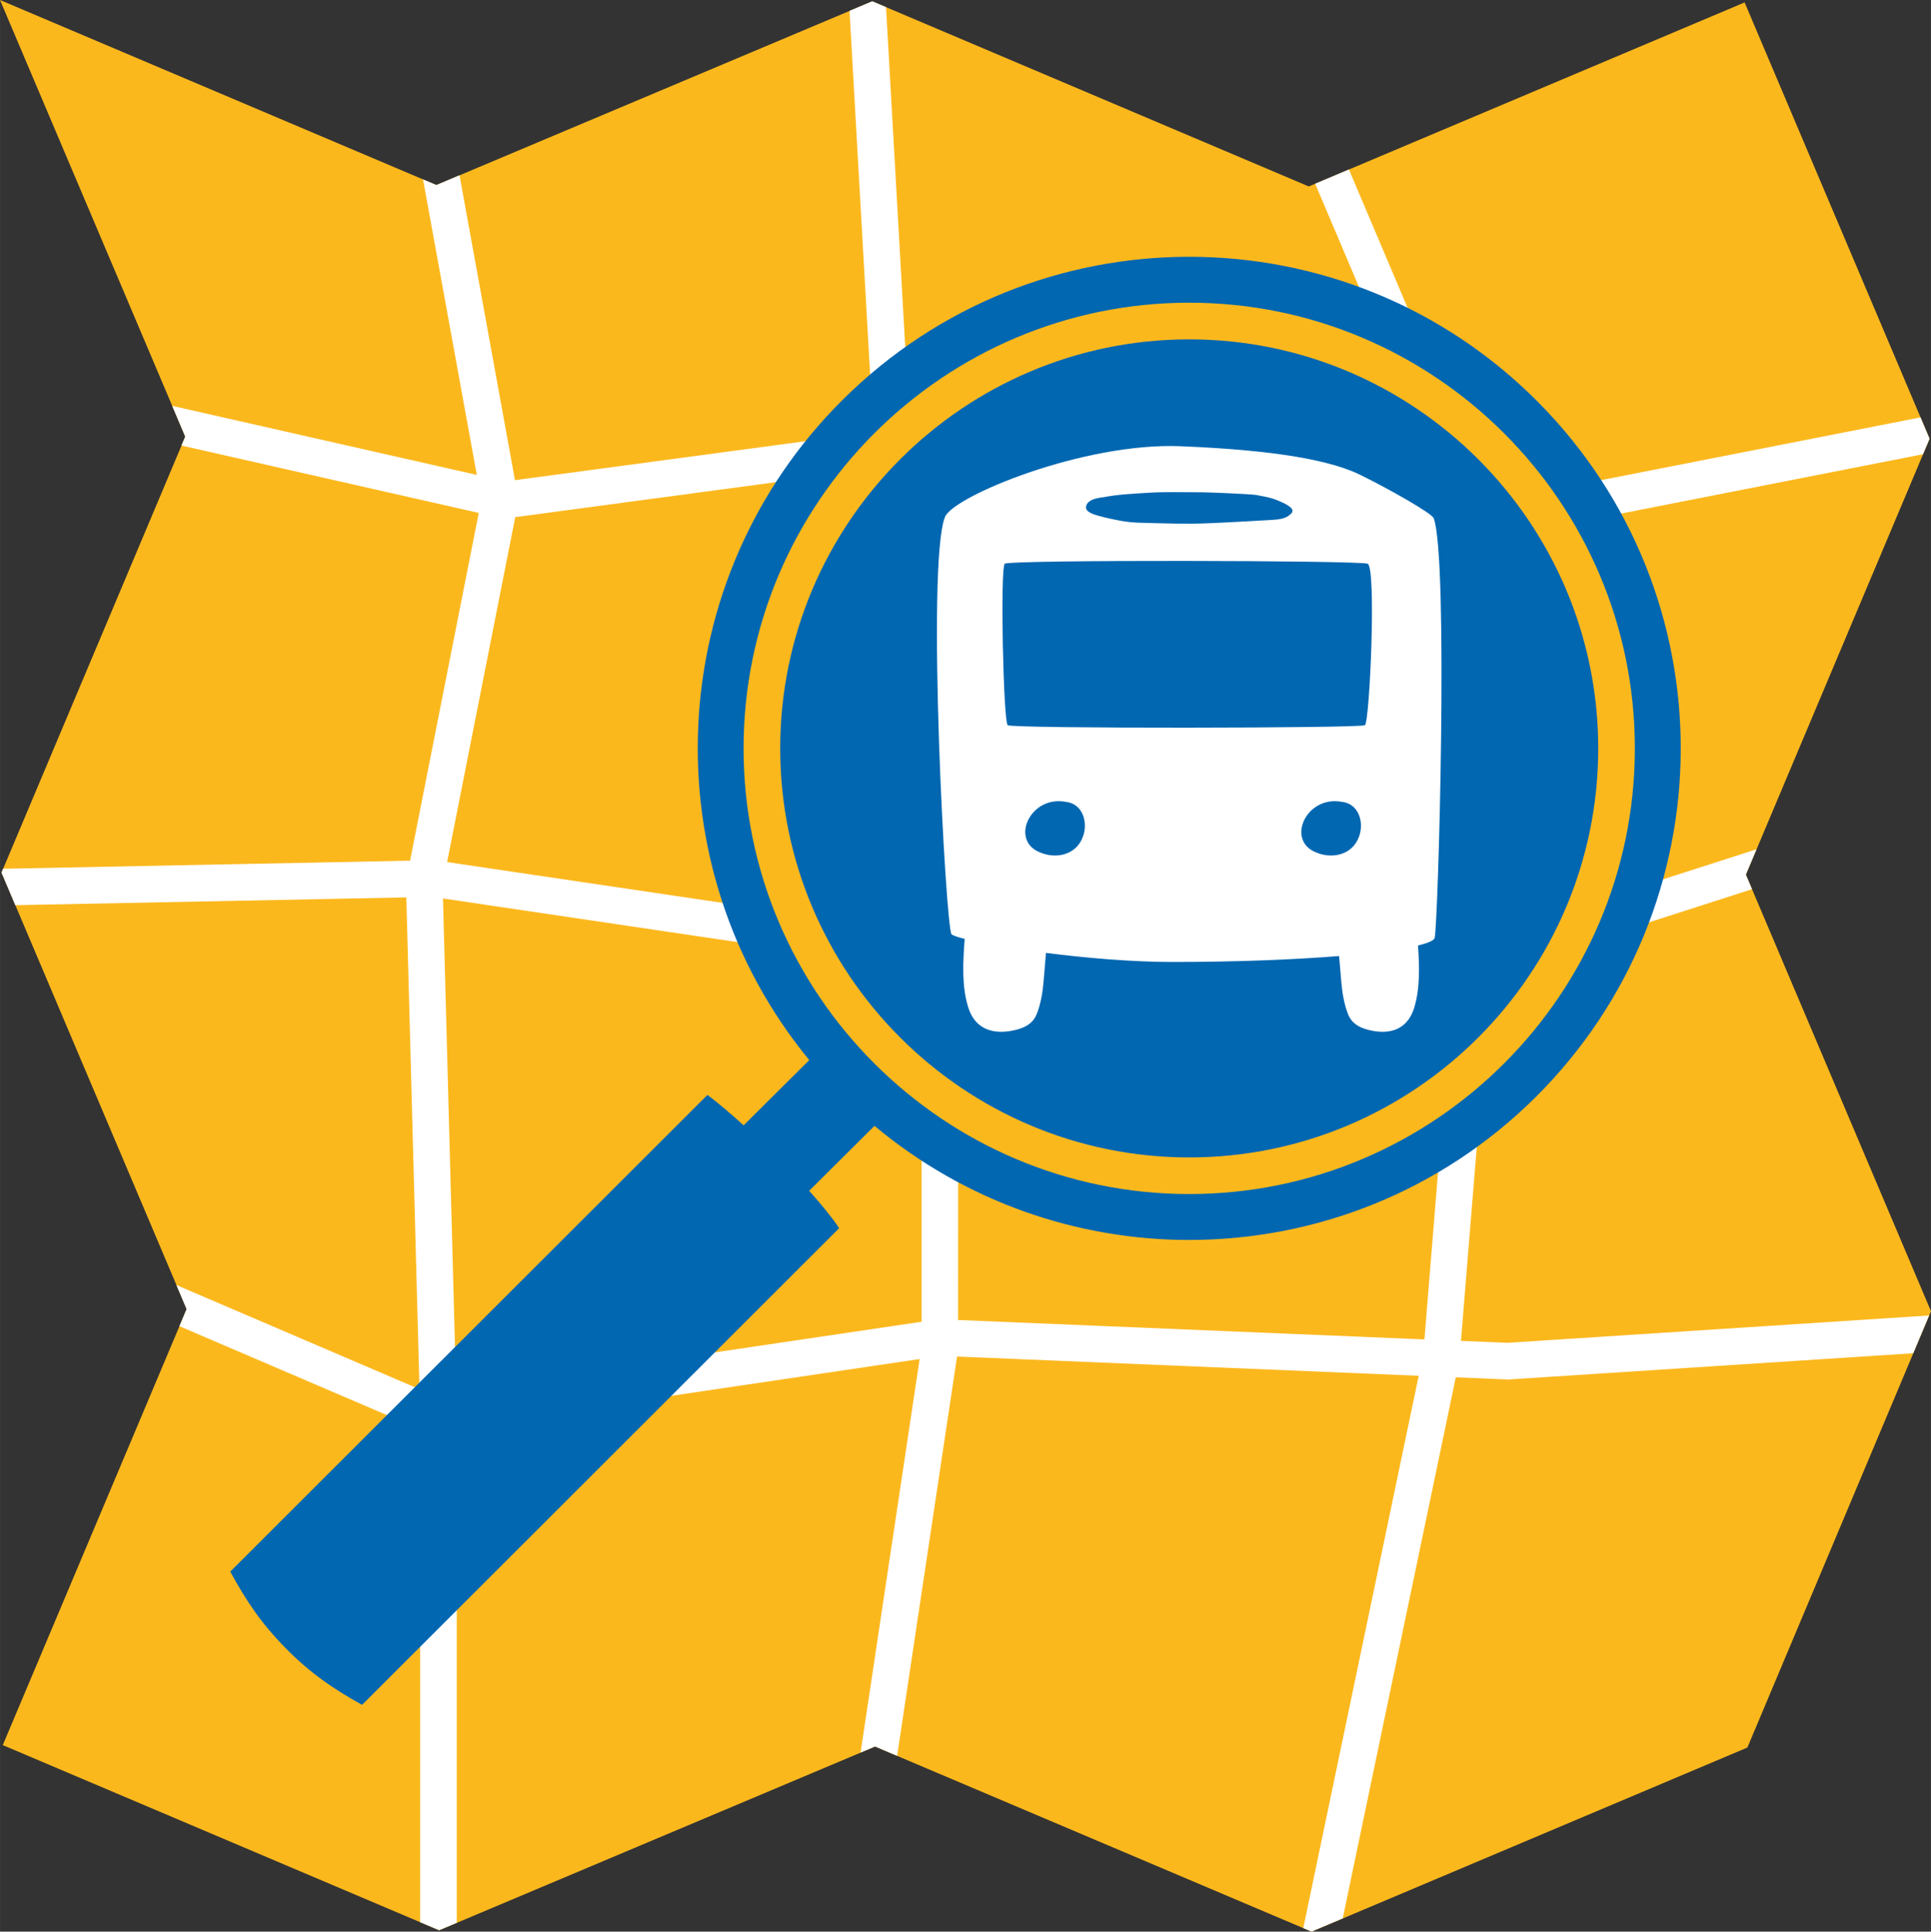 <?xml version="1.0" encoding="UTF-8" standalone="no"?>
<!-- Created with Inkscape (http://www.inkscape.org/) -->

<svg
   xmlns:dc="http://purl.org/dc/elements/1.1/"
   xmlns:cc="http://creativecommons.org/ns#"
   xmlns:rdf="http://www.w3.org/1999/02/22-rdf-syntax-ns#"
   xmlns:svg="http://www.w3.org/2000/svg"
   xmlns="http://www.w3.org/2000/svg"
   xmlns:sodipodi="http://sodipodi.sourceforge.net/DTD/sodipodi-0.dtd"
   xmlns:inkscape="http://www.inkscape.org/namespaces/inkscape"
   width="32.723mm"
   height="32.73mm"
   viewBox="0 0 115.946 115.973"
   id="svg6313"
   version="1.1"
   inkscape:version="0.91 r13725"
   sodipodi:docname="Logo appli mobile 2.svg"
   inkscape:export-filename="/home/florian/Bureau/Jungle Bus/Logo/Nouveau logo mars 2018/Logo appli mobile 2.png"
   inkscape:export-xdpi="213"
   inkscape:export-ydpi="213">
  <rect x="0" y="0" width="115.946" height="115.973" fill="#333333" stroke="none"/>
  <defs
     id="defs6315" />
  <sodipodi:namedview
     id="base"
     pagecolor="#ffffff"
     bordercolor="#666666"
     borderopacity="1.0"
     inkscape:pageopacity="0.0"
     inkscape:pageshadow="2"
     inkscape:zoom="2.8"
     inkscape:cx="52.137807"
     inkscape:cy="53.131996"
     inkscape:document-units="px"
     inkscape:current-layer="layer1"
     showgrid="false"
     fit-margin-top="0"
     fit-margin-left="0"
     fit-margin-right="0"
     fit-margin-bottom="0"
     inkscape:window-width="1855"
     inkscape:window-height="1056"
     inkscape:window-x="65"
     inkscape:window-y="24"
     inkscape:window-maximized="1" />
  <g
     inkscape:label="Calque 1"
     inkscape:groupmode="layer"
     id="layer1"
     transform="translate(369.402,448.481)">
    <g
       transform="translate(-138.986,-679.828)"
       id="g319">
      <polygon
         style="fill:#fbb81d"
         id="polygon321"
         points="-151.829,242.542 -125.661,231.493 -114.553,257.688 -125.585,283.861 -114.47,310.071 -125.494,336.267 -151.663,347.32 -177.872,336.206 -204.047,347.238 -230.25,336.121 -219.209,309.946 -230.325,283.735 -219.292,257.562 -230.416,231.347 -204.214,242.459 -178.039,231.427 " />
      <path
         style="fill:#ffffff"
         inkscape:connector-curvature="0"
         id="path323"
         d="m -114.949,258.618 0.393,-0.931 -0.544,-1.281 -25.851,5.08 -8.469,-19.963 -2.027,0.855 8.108,19.111 -32.434,-4.217 -1.442,-25.495 -0.828,-0.352 -1.363,0.574 1.432,25.29 -21.522,2.887 -3.329,-18.306 -1.392,0.587 -0.799,-0.339 3.228,17.743 -18.29,-4.146 0.783,1.846 -0.227,0.537 17.851,4.046 -4.124,20.878 -24.438,0.485 -0.096,0.227 0.831,1.959 23.479,-0.466 0.79,29.528 -14.596,-6.254 0.612,1.443 -0.433,1.026 14.455,6.194 0,29.588 1.14,0.483 1.06,-0.446 0,-29.729 27.793,-4.117 -3.545,23.626 0.867,-0.365 1.328,0.563 3.597,-23.974 27.72,1.155 -6.93,33.16 0.494,0.209 1.876,-0.793 6.788,-32.483 3.069,0.128 0.059,0.003 24.338,-1.577 0.954,-2.267 -25.317,1.641 -2.793,-0.116 1.801,-22.08 15.675,-5.038 -0.371,-0.876 0.642,-1.522 -15.82,5.085 0.266,-23.783 25.551,-5.021 z m -84.53,3.777 21.668,-2.906 2.554,27.81 -28.312,-4.194 4.09,-20.71 z m 24.402,48.308 -27.949,4.14 -0.792,-29.553 28.741,4.259 0,21.154 z m 30.191,1.061 -28.003,-1.166 0.011,-20.85 29.738,0.555 -1.746,21.461 z m 1.913,-23.66 -30.057,-0.551 -2.569,-28.04 32.895,4.278 -0.269,24.313 z" />
      <path
         style="fill:#0267b1"
         inkscape:connector-curvature="0"
         id="path325"
         d="m -138.066,255.482 c -5.77,-5.811 -13.355,-8.719 -20.945,-8.719 -7.517,0 -15.037,2.856 -20.794,8.572 -10.896,10.82 -11.581,28.03 -2.02,39.658 l -3.94,3.916 c -0.812,-0.733 -1.569,-1.374 -2.174,-1.827 l -28.651,28.622 c 0.941,1.736 1.853,3.104 3.342,4.614 1.489,1.51 2.852,2.427 4.571,3.388 l 28.649,-28.623 0,-0.001 c -0.432,-0.646 -1.067,-1.423 -1.802,-2.241 l 3.923,-3.898 c 5.457,4.561 12.176,6.85 18.897,6.85 7.519,0 15.041,-2.856 20.798,-8.572 11.565,-11.487 11.631,-30.173 0.146,-41.739 z" />
      <path
         style="fill:#fbb81d"
         inkscape:connector-curvature="0"
         id="path327"
         d="m -159.01,303.036 c -14.755,0 -26.758,-12.003 -26.758,-26.757 0,-14.755 12.003,-26.758 26.758,-26.758 14.755,0 26.759,12.003 26.759,26.758 0,14.754 -12.004,26.757 -26.759,26.757 z m 0,-51.315 c -13.541,0 -24.559,11.018 -24.559,24.559 0,13.541 11.018,24.558 24.559,24.558 13.542,0 24.56,-11.017 24.56,-24.558 0,-13.541 -11.018,-24.559 -24.56,-24.559 z" />
      <path
         style="fill:#ffffff"
         inkscape:connector-curvature="0"
         id="path329"
         d="m -144.331,262.457 c -0.112,-0.293 -2.632,-1.726 -4.387,-2.59 -1.755,-0.863 -4.971,-1.492 -10.819,-1.729 -5.85,-0.235 -13.636,3.011 -14.136,4.242 -1.14,2.812 0.044,24.638 0.389,25.053 0.061,0.073 0.348,0.172 0.792,0.285 -0.1,1.344 -0.193,2.828 0.215,4.113 0.477,1.516 1.783,1.614 2.855,1.348 0.537,-0.135 1.014,-0.359 1.256,-0.951 0.242,-0.59 0.366,-1.364 0.413,-1.972 0.042,-0.571 0.103,-1.141 0.141,-1.699 2.386,0.306 5.168,0.546 7.604,0.546 3.85,0 7.309,-0.141 9.997,-0.357 0.038,0.496 0.092,1 0.13,1.506 0.045,0.606 0.168,1.382 0.403,1.972 0.235,0.593 0.697,0.818 1.218,0.953 1.039,0.27 2.305,0.173 2.763,-1.341 0.354,-1.161 0.31,-2.484 0.224,-3.722 0.602,-0.147 0.961,-0.301 1,-0.454 0.211,-0.831 0.842,-22.829 -0.058,-25.203 z m -19.808,-1.261 c 0.841,-0.165 1.71,-0.202 2.635,-0.262 0.978,-0.063 1.966,-0.032 2.96,-0.032 l 0.23,0 c 0.457,0 2.946,0.104 3.329,0.162 0.841,0.163 1.017,0.187 1.705,0.516 0.307,0.163 0.693,0.396 0.312,0.669 -0.229,0.219 -0.6,0.288 -1.078,0.313 -1.24,0.071 -2.523,0.147 -3.822,0.201 -1.384,0.058 -2.455,0.01 -4.206,-0.035 -0.693,-0.019 -1.378,-0.166 -2.065,-0.328 -0.383,-0.11 -0.994,-0.22 -1.071,-0.549 0,-0.491 0.611,-0.6 1.071,-0.655 z m -1.251,20.378 c -0.416,1.148 -1.67,1.357 -2.609,0.938 -1.774,-0.729 -0.562,-3.413 1.565,-3.025 1.044,0.104 1.358,1.251 1.044,2.087 z m 16.578,0 c -0.418,1.148 -1.671,1.357 -2.611,0.938 -1.774,-0.729 -0.563,-3.413 1.566,-3.025 1.045,0.104 1.356,1.251 1.045,2.087 z m 0.353,-6.687 c -0.285,0.185 -21.189,0.213 -21.45,0 -0.262,-0.214 -0.46,-9.454 -0.175,-9.696 0.287,-0.245 21.25,-0.2 21.787,0 0.536,0.198 0.124,9.511 -0.162,9.696 z" />
    </g>
  </g>
</svg>
